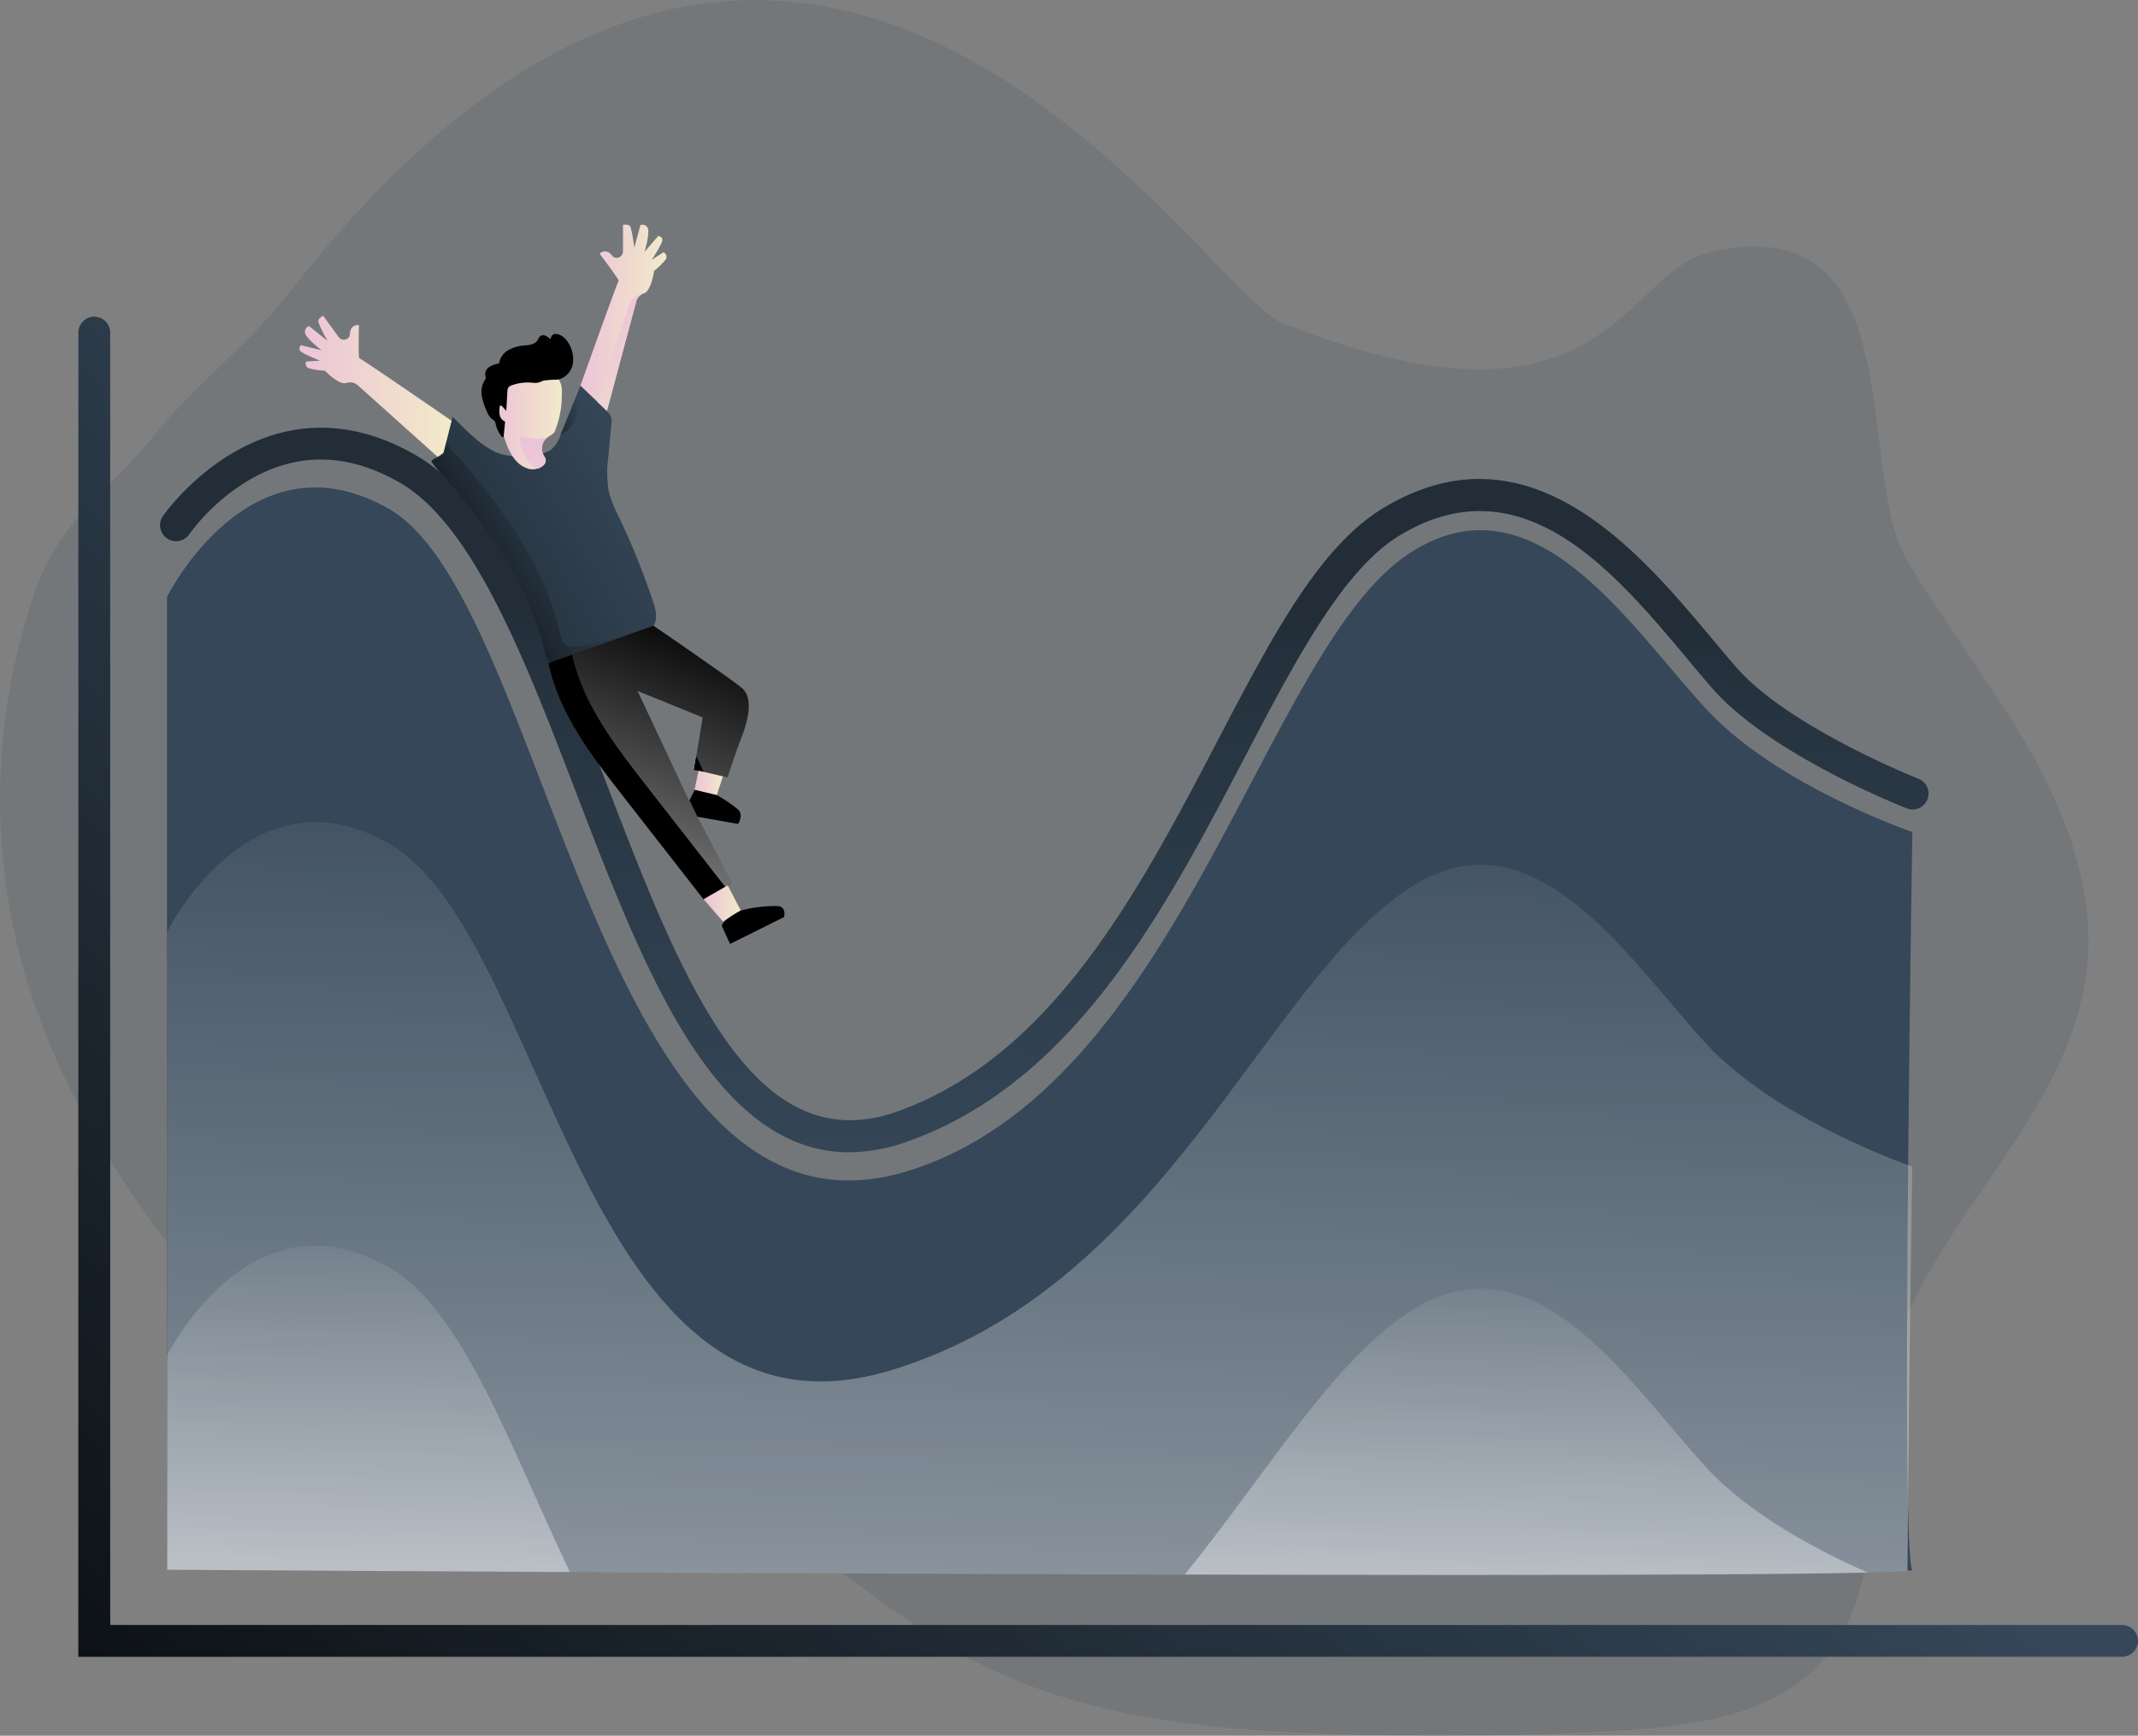 <svg id="Layer_1" data-name="Layer 1" xmlns="http://www.w3.org/2000/svg" xmlns:xlink="http://www.w3.org/1999/xlink" viewBox="0 0 403.41 327.52"><rect x="0" y="0" width="403.41" height="327.52" fill="#808080" stroke="none"/><defs><linearGradient id="linear-gradient" x1="248.11" y1="234.79" x2="58.34" y2="451.02" gradientUnits="userSpaceOnUse"><stop offset="0" stop-opacity="0"/><stop offset="0.91" stop-opacity="0.8"/><stop offset="1"/></linearGradient><linearGradient id="linear-gradient-2" x1="38.39" y1="378.78" x2="424.01" y2="378.78" xlink:href="#linear-gradient"/><linearGradient id="linear-gradient-3" x1="218.87" y1="291.43" x2="220.75" y2="183.69" xlink:href="#linear-gradient"/><linearGradient id="linear-gradient-4" x1="222.04" y1="196.42" x2="217.37" y2="378.75" gradientUnits="userSpaceOnUse"><stop offset="0" stop-color="#fff" stop-opacity="0"/><stop offset="0.84" stop-color="#fff" stop-opacity="0.84"/><stop offset="0.97" stop-color="#fff"/></linearGradient><linearGradient id="linear-gradient-5" x1="94.5" y1="289.14" x2="92.46" y2="368.64" xlink:href="#linear-gradient-4"/><linearGradient id="linear-gradient-6" x1="313.18" y1="298.46" x2="311.36" y2="369.68" xlink:href="#linear-gradient-4"/><linearGradient id="linear-gradient-7" x1="145.51" y1="154.99" x2="42.64" y2="212.61" xlink:href="#linear-gradient"/><linearGradient id="linear-gradient-8" x1="133.45" y1="142.53" x2="127.98" y2="145.02" xlink:href="#linear-gradient"/><linearGradient id="linear-gradient-9" x1="128.05" y1="166.54" x2="116.88" y2="173.11" xlink:href="#linear-gradient"/><linearGradient id="linear-gradient-10" x1="117.27" y1="144.91" x2="129.63" y2="144.91" gradientUnits="userSpaceOnUse"><stop offset="0" stop-color="#ecc4d7"/><stop offset="0.42" stop-color="#efd4d1"/><stop offset="1" stop-color="#f2eac9"/></linearGradient><linearGradient id="linear-gradient-11" x1="80.07" y1="139.08" x2="108.81" y2="139.08" xlink:href="#linear-gradient-10"/><linearGradient id="linear-gradient-12" x1="133.14" y1="126.14" x2="149.38" y2="126.14" xlink:href="#linear-gradient-10"/><linearGradient id="linear-gradient-13" x1="127.07" y1="212.77" x2="160.43" y2="212.77" xlink:href="#linear-gradient"/><linearGradient id="linear-gradient-14" x1="157.39" y1="182.91" x2="140.68" y2="226.83" xlink:href="#linear-gradient-4"/><linearGradient id="linear-gradient-15" x1="131.04" y1="147.74" x2="136.41" y2="147.74" xlink:href="#linear-gradient-10"/><linearGradient id="linear-gradient-16" x1="132.76" y1="170.47" x2="139.76" y2="170.47" xlink:href="#linear-gradient-10"/><linearGradient id="linear-gradient-17" x1="124.34" y1="149.27" x2="132.7" y2="189.19" xlink:href="#linear-gradient-10"/><linearGradient id="linear-gradient-18" x1="136.12" y1="125.57" x2="156.39" y2="152.88" xlink:href="#linear-gradient-10"/></defs><title>64. slide on graphic-cart </title><path d="M265.48,127.05c61.08,24.36,64.2-9.3,80.53-13.22,38.85-9.3,27.53,41,37.27,57.75,7.21,12.39,16.22,23.67,23.31,36.13s12.28,26.64,10.82,40.91c-3,29-31.69,49.36-38.15,77.79-4,17.8.49,38.79-11.35,52.68-9.2,10.79-24.85,12.84-39,13.64q-27,1.53-54.16.61c-23.41-.79-47.51-3.16-68.17-14.2-12.36-6.6-22.95-16-34.65-23.76s-25.34-13.84-39.29-12.5c-7.31.7-14.41,3.43-21.75,3.2-13-.41-23.84-9.92-32.94-19.28-22.3-22.93-42.53-49.29-50.58-80.25a118.9,118.9,0,0,1,3-69.21c4.74-13.34,13.7-18.41,21.93-28.62,8.05-10,18.08-17.29,26-27.47C175.27-3,250.2,121,265.48,127.05Z" transform="translate(-23.6 -66.16)" fill="#354758" opacity="0.15"/><path d="M424,378.78H38.39V128.92a3,3,0,0,1,6,0V372.78H424a3,3,0,0,1,0,6Z" transform="translate(-23.6 -66.16)" fill="#354758"/><path d="M424,378.78H38.39V128.92a3,3,0,0,1,6,0V372.78H424a3,3,0,0,1,0,6Z" transform="translate(-23.6 -66.16)" fill="url(#linear-gradient)"/><path d="M424,378.78H38.39" transform="translate(-23.6 -66.16)" fill="url(#linear-gradient-2)"/><path d="M183.83,283.59c-10.29,0-19.45-5.73-27.77-17.33-9.38-13.07-16.72-32.19-23.81-50.69-9.5-24.76-19.32-50.36-33.23-58.36-9.86-5.67-19.49-5.79-28.63-.35a38.67,38.67,0,0,0-11.07,10.08,3,3,0,1,1-5-3.37c.19-.28,19.36-27.83,47.65-11.56,15.76,9.06,25.51,34.49,35.84,61.42,14.23,37.09,27.67,72.13,55,62.49,29.34-10.35,45.82-41.87,60.37-69.68,10.34-19.78,19.27-36.87,31.41-44.2,27.53-16.63,48.36,8.27,62.13,24.75,1.58,1.88,3.07,3.66,4.49,5.29,9.8,11.26,34.05,20.89,34.3,21a3,3,0,1,1-2.2,5.58c-1.05-.41-25.86-10.26-36.63-22.63-1.46-1.68-3-3.48-4.56-5.38-13.94-16.68-31.3-37.43-54.43-23.46C277,173.64,268,190.82,258.49,209c-15.05,28.79-32.12,61.42-63.68,72.56A33,33,0,0,1,183.83,283.59Z" transform="translate(-23.6 -66.16)" fill="#354758"/><g opacity="0.36" style="isolation:isolate"><path d="M183.83,283.59c-10.29,0-19.45-5.73-27.77-17.33-9.38-13.07-16.72-32.19-23.81-50.69-9.5-24.76-19.32-50.36-33.23-58.36-9.86-5.67-19.49-5.79-28.63-.35a38.67,38.67,0,0,0-11.07,10.08,3,3,0,1,1-5-3.37c.19-.28,19.36-27.83,47.65-11.56,15.76,9.06,25.51,34.49,35.84,61.42,14.23,37.09,27.67,72.13,55,62.49,29.34-10.35,45.82-41.87,60.37-69.68,10.34-19.78,19.27-36.87,31.41-44.2,27.53-16.63,48.36,8.27,62.13,24.75,1.58,1.88,3.07,3.66,4.49,5.29,9.8,11.26,34.05,20.89,34.3,21a3,3,0,1,1-2.2,5.58c-1.05-.41-25.86-10.26-36.63-22.63-1.46-1.68-3-3.48-4.56-5.38-13.94-16.68-31.3-37.43-54.43-23.46C277,173.64,268,190.82,258.49,209c-15.05,28.79-32.12,61.42-63.68,72.56A33,33,0,0,1,183.83,283.59Z" transform="translate(-23.6 -66.16)" fill="url(#linear-gradient-3)"/></g><path d="M383.61,350.27c.16,7.17.41,11.68.8,12.07.07.08-.23.15-.89.21-1.27.13-3.85.23-7.57.33-19.88.49-72.13.52-128.84.37-39.67-.1-81.52-.29-116-.47-44-.22-76-.44-76-.44V178.8S70.76,147.15,97,162.19c30.19,17.32,39.3,142.49,97.46,125.06,52-15.57,67.52-98.83,95.17-116.75,23.47-15.21,41.3,13.62,55.91,29.46,13.33,14.46,38.89,23.19,38.89,23.19s-.49,30.44-.79,62.86C383.41,310.33,383.31,335.75,383.61,350.27Z" transform="translate(-23.6 -66.16)" fill="#354758"/><path d="M384.41,286.29s-.5,31.15-.8,64c0,4.09-.06,8.2-.09,12.28-18.87,1.87-328.38-.21-328.38-.21V242S70.76,210.3,97,225.34c30.19,17.32,36.3,116.87,94.46,99.45,52-15.57,70.52-73.23,98.17-91.15,23.47-15.2,41.3,13.62,55.91,29.47,11.94,12.95,33.71,21.3,38.1,22.9Z" transform="translate(-23.6 -66.16)" opacity="0.44" fill="url(#linear-gradient-4)"/><path d="M131.13,362.78c-44-.22-76-.44-76-.44V321.91S70.76,290.26,97,305.3C111,313.35,119.85,339.19,131.13,362.78Z" transform="translate(-23.6 -66.16)" opacity="0.44" fill="url(#linear-gradient-5)"/><path d="M376,362.88c-19.88.49-72.13.52-128.84.37,15.81-19.59,27.88-40.18,42.5-49.65,23.47-15.2,41.3,13.62,55.91,29.47C354,352.22,367.3,359.08,376,362.88Z" transform="translate(-23.6 -66.16)" opacity="0.44" fill="url(#linear-gradient-6)"/><path d="M109,144.83l-1.75,6.79c-.14.56-2.35,1.13-2.21,1.69a21.66,21.66,0,0,0,2.49,2.89c8.26,9.72,16,20.44,18.86,32.86a3.41,3.41,0,0,0,1.16,2.24,3.13,3.13,0,0,0,2.14.2,40.53,40.53,0,0,0,15.57-5.83,5.09,5.09,0,0,0,1.65-1.44c.86-1.33.41-3.09-.1-4.59a139.07,139.07,0,0,0-6.34-15.74,23.63,23.63,0,0,1-2-5,22,22,0,0,1-.06-6.78l.56-6a3.08,3.08,0,0,0-.11-1.45,3,3,0,0,0-.76-.94l-5-4.75-3.71,9.23a6.41,6.41,0,0,1-1.65,2.67c-2,1.61-7,1.69-9.48,1C114.72,150.84,111.52,147.25,109,144.83Z" transform="translate(-23.6 -66.16)" fill="#354758"/><path d="M109,144.83l-1.75,6.79c-.14.56-2.35,1.13-2.21,1.69a21.66,21.66,0,0,0,2.49,2.89c8.26,9.72,16,20.44,18.86,32.86a3.41,3.41,0,0,0,1.16,2.24,3.13,3.13,0,0,0,2.14.2,40.53,40.53,0,0,0,15.57-5.83,5.09,5.09,0,0,0,1.65-1.44c.86-1.33.41-3.09-.1-4.59a139.07,139.07,0,0,0-6.34-15.74,23.63,23.63,0,0,1-2-5,22,22,0,0,1-.06-6.78l.56-6a3.08,3.08,0,0,0-.11-1.45,3,3,0,0,0-.76-.94l-5-4.75-3.71,9.23a6.41,6.41,0,0,1-1.65,2.67c-2,1.61-7,1.69-9.48,1C114.72,150.84,111.52,147.25,109,144.83Z" transform="translate(-23.6 -66.16)" fill="url(#linear-gradient-7)"/><path d="M130.63,147.46a4.39,4.39,0,0,1-1.29.7q1.86-4.62,3.71-9.22l1.14,1.08-1.92,4.77A6.29,6.29,0,0,1,130.63,147.46Z" transform="translate(-23.6 -66.16)" opacity="0.36" fill="url(#linear-gradient-8)" style="isolation:isolate"/><path d="M147.36,182.8a3.06,3.06,0,0,1-.46,1.43,5.09,5.09,0,0,1-1.65,1.44,40.53,40.53,0,0,1-15.57,5.83,3.13,3.13,0,0,1-2.14-.2,3.41,3.41,0,0,1-1.16-2.24c-2.9-12.42-10.6-23.14-18.85-32.86a20.38,20.38,0,0,1-2.49-2.89c-.14-.56,2.06-1.13,2.21-1.69.25-1,.45-1.76.63-2.49a7,7,0,0,0,.09.8,21,21,0,0,0,2.49,2.89c8.26,9.72,16,20.45,18.86,32.86a3.34,3.34,0,0,0,1.16,2.24,3.13,3.13,0,0,0,2.14.2A40.5,40.5,0,0,0,147.36,182.8Z" transform="translate(-23.6 -66.16)" opacity="0.36" fill="url(#linear-gradient-9)" style="isolation:isolate"/><path d="M129.61,140.61a17.86,17.86,0,0,1-1.36,7c-.24.5-.83.7-1.36,1.09a2.54,2.54,0,0,0-1,2.52,2.67,2.67,0,0,0,.43,1.1,1.1,1.1,0,0,1,.13,1.17,2.88,2.88,0,0,1-3.49,1c-2-.71-3.16-2.79-3.9-4.79a35.93,35.93,0,0,1-1.79-8.57c-.28-2.63,2.17-5.11,4.54-5.83a6.74,6.74,0,0,1,6.09,1.18,4.47,4.47,0,0,1,1.58,2.27A6,6,0,0,1,129.61,140.61Z" transform="translate(-23.6 -66.16)" fill="url(#linear-gradient-10)"/><path d="M108.81,145.56s-17.15-11.83-17.4-11.79-.08-6.25-.08-6.25-1.74-.34-1.71,1.93c0,0,0,0,0,0a1.21,1.21,0,0,1-2.13.3l-2.9-4s-1,.4-.92,1.16a23.33,23.33,0,0,0,1.74,3.59l-3.49-2.81a1.13,1.13,0,0,0-.72,1.45c.4,1.05,3.06,3.1,3.06,3.1l-3.89-.94a.9.9,0,0,0-.18,1c.32.55,3.79,1.92,3.79,1.92l-2.61.15a.93.93,0,0,0,.43,1.25,12.54,12.54,0,0,0,3.08.48s2.67,2.77,4.06,2.33a2.2,2.2,0,0,1,2.24.49l15,13.45,1.1-.79Z" transform="translate(-23.6 -66.16)" fill="url(#linear-gradient-11)"/><path d="M149.25,115.06a12.62,12.62,0,0,1-2.22,2.19s-.54,3.81-1.92,4.26h0a2.21,2.21,0,0,0-1.5,1.7l-5.48,20.47-5-4.79s7-19.63,7.2-19.74-3.59-5.12-3.59-5.12,1.21-1.29,2.52.57l0,0a1.21,1.21,0,0,0,1.89-1v-5s1.08-.28,1.43.41a23.79,23.79,0,0,1,.68,3.93l1.19-4.32a1.12,1.12,0,0,1,1.43.75c.29,1.08-.66,4.3-.66,4.3l2.6-3s.7.11.76.74-2,3.77-2,3.77l2.2-1.41A.94.94,0,0,1,149.25,115.06Z" transform="translate(-23.6 -66.16)" fill="url(#linear-gradient-12)"/><path d="M131.72,134.53a3.72,3.72,0,0,1-2.89,3.27,18.28,18.28,0,0,0-2.68.18c-.31.1-.59.27-.91.36a3.62,3.62,0,0,1-1,.06,8.76,8.76,0,0,0-4.23.52,1.27,1.27,0,0,0-.51.41,1.43,1.43,0,0,0-.16.71l-.21,3.66-.73-.82c-.12-.13-.32-.27-.44-.15a.32.32,0,0,0-.08.21,4.77,4.77,0,0,0,0,1.46,1.62,1.62,0,0,0,.78,1.17.5.5,0,0,1,.22.16.45.45,0,0,1,0,.26l-.25,2.52s0,.1,0,.13-.26,0-.35-.08a5.57,5.57,0,0,1-1.18-2.53,1.21,1.21,0,0,0-.18-.44,2,2,0,0,0-.4-.3,3,3,0,0,1-1-1.38,12,12,0,0,1-1-3,4.19,4.19,0,0,1,.57-3.06.66.66,0,0,0,.18-.34,1.11,1.11,0,0,0-.08-.36,1.62,1.62,0,0,1,.7-1.73,4.77,4.77,0,0,1,1.87-.67,3.55,3.55,0,0,1,1.71-2.5,6.89,6.89,0,0,1,3-.89c.94-.09,2-.16,2.56-1a3.5,3.5,0,0,1,.45-.72c.65-.58,1.48.07,2,.53.24-1.67,2-.9,2.75-.12A5.77,5.77,0,0,1,131.72,134.53Z" transform="translate(-23.6 -66.16)"/><path d="M156.36,235.84c-4.6-5.88-10.53-13.49-15.12-19.37-6-7.66-12.15-15.68-14.17-25.19l19.83-7.05s14.64,10,16.74,11.8,1.13,6,0,8.9-2.78,7.92-2.78,7.92l-6.28-1.44,1.62-9.88-12.3-5,9.71,20.71,8.09,15.54Z" transform="translate(-23.6 -66.16)"/><path d="M160.43,233.5l-4.07,2.34c-4.6-5.88-10.53-13.49-15.12-19.37-6-7.66-12.15-15.68-14.17-25.19l4.46-1.58c2.1,9.34,8.17,17.24,14.07,24.8C150.11,220.26,155.89,227.68,160.43,233.5Z" transform="translate(-23.6 -66.16)" fill="url(#linear-gradient-13)"/><polygon points="132.76 145.66 130.98 145.25 131.39 142.75 132.76 145.66"/><path d="M163.64,204.93c-.58,1.49-1.29,3.52-1.84,5.16s-.93,2.76-.93,2.76l-4.51-1L155,208.91l1.21-7.38-5.77-2.35-6.53-2.66,9.71,20.71,8.09,15.54-1.27.73c-4.54-5.82-10.32-13.24-14.83-19-5.9-7.56-12-15.46-14.07-24.8l15.37-5.47s14.64,10,16.74,11.8S164.78,202,163.64,204.93Z" transform="translate(-23.6 -66.16)" opacity="0.44" fill="url(#linear-gradient-14)"/><polygon points="132.76 145.66 130.98 145.25 131.39 142.75 132.76 145.66"/><polygon points="131.81 145.43 131.04 149.04 135.24 150.04 136.41 146.5 131.81 145.43" fill="url(#linear-gradient-15)"/><path d="M155.19,220.27l7.68,1.36s1.09-1.63,0-2.71a25.37,25.37,0,0,0-4-2.72l-4.19-1-1,2Z" transform="translate(-23.6 -66.16)"/><polygon points="132.76 169.68 136.41 173.88 139.76 171.78 137.31 167.06 132.76 169.68" fill="url(#linear-gradient-16)"/><path d="M159.85,241l1.5,3.27,10.2-5.07s.5-1.94-1.2-2.08a25.49,25.49,0,0,0-7,.87S159.44,240,159.85,241Z" transform="translate(-23.6 -66.16)"/><path d="M125.91,151.25a2.67,2.67,0,0,0,.43,1.1c0,.06,1,1.24-1.08,2.19-.39.19-1.94-.5-3-3.2a5,5,0,0,1-.51-2.39c0-.22.14-.48.36-.5a.54.54,0,0,1,.25.06,8.82,8.82,0,0,0,3.28.41,11.51,11.51,0,0,1,1.24-.19A2.54,2.54,0,0,0,125.91,151.25Z" transform="translate(-23.6 -66.16)" fill="url(#linear-gradient-17)"/><path d="M145.08,121.52a2.21,2.21,0,0,0-1.5,1.7l-5.48,20.47L136.34,142s5.78-18.64,6.44-19.3A7.16,7.16,0,0,1,145.08,121.52Z" transform="translate(-23.6 -66.16)" fill="url(#linear-gradient-18)"/></svg>